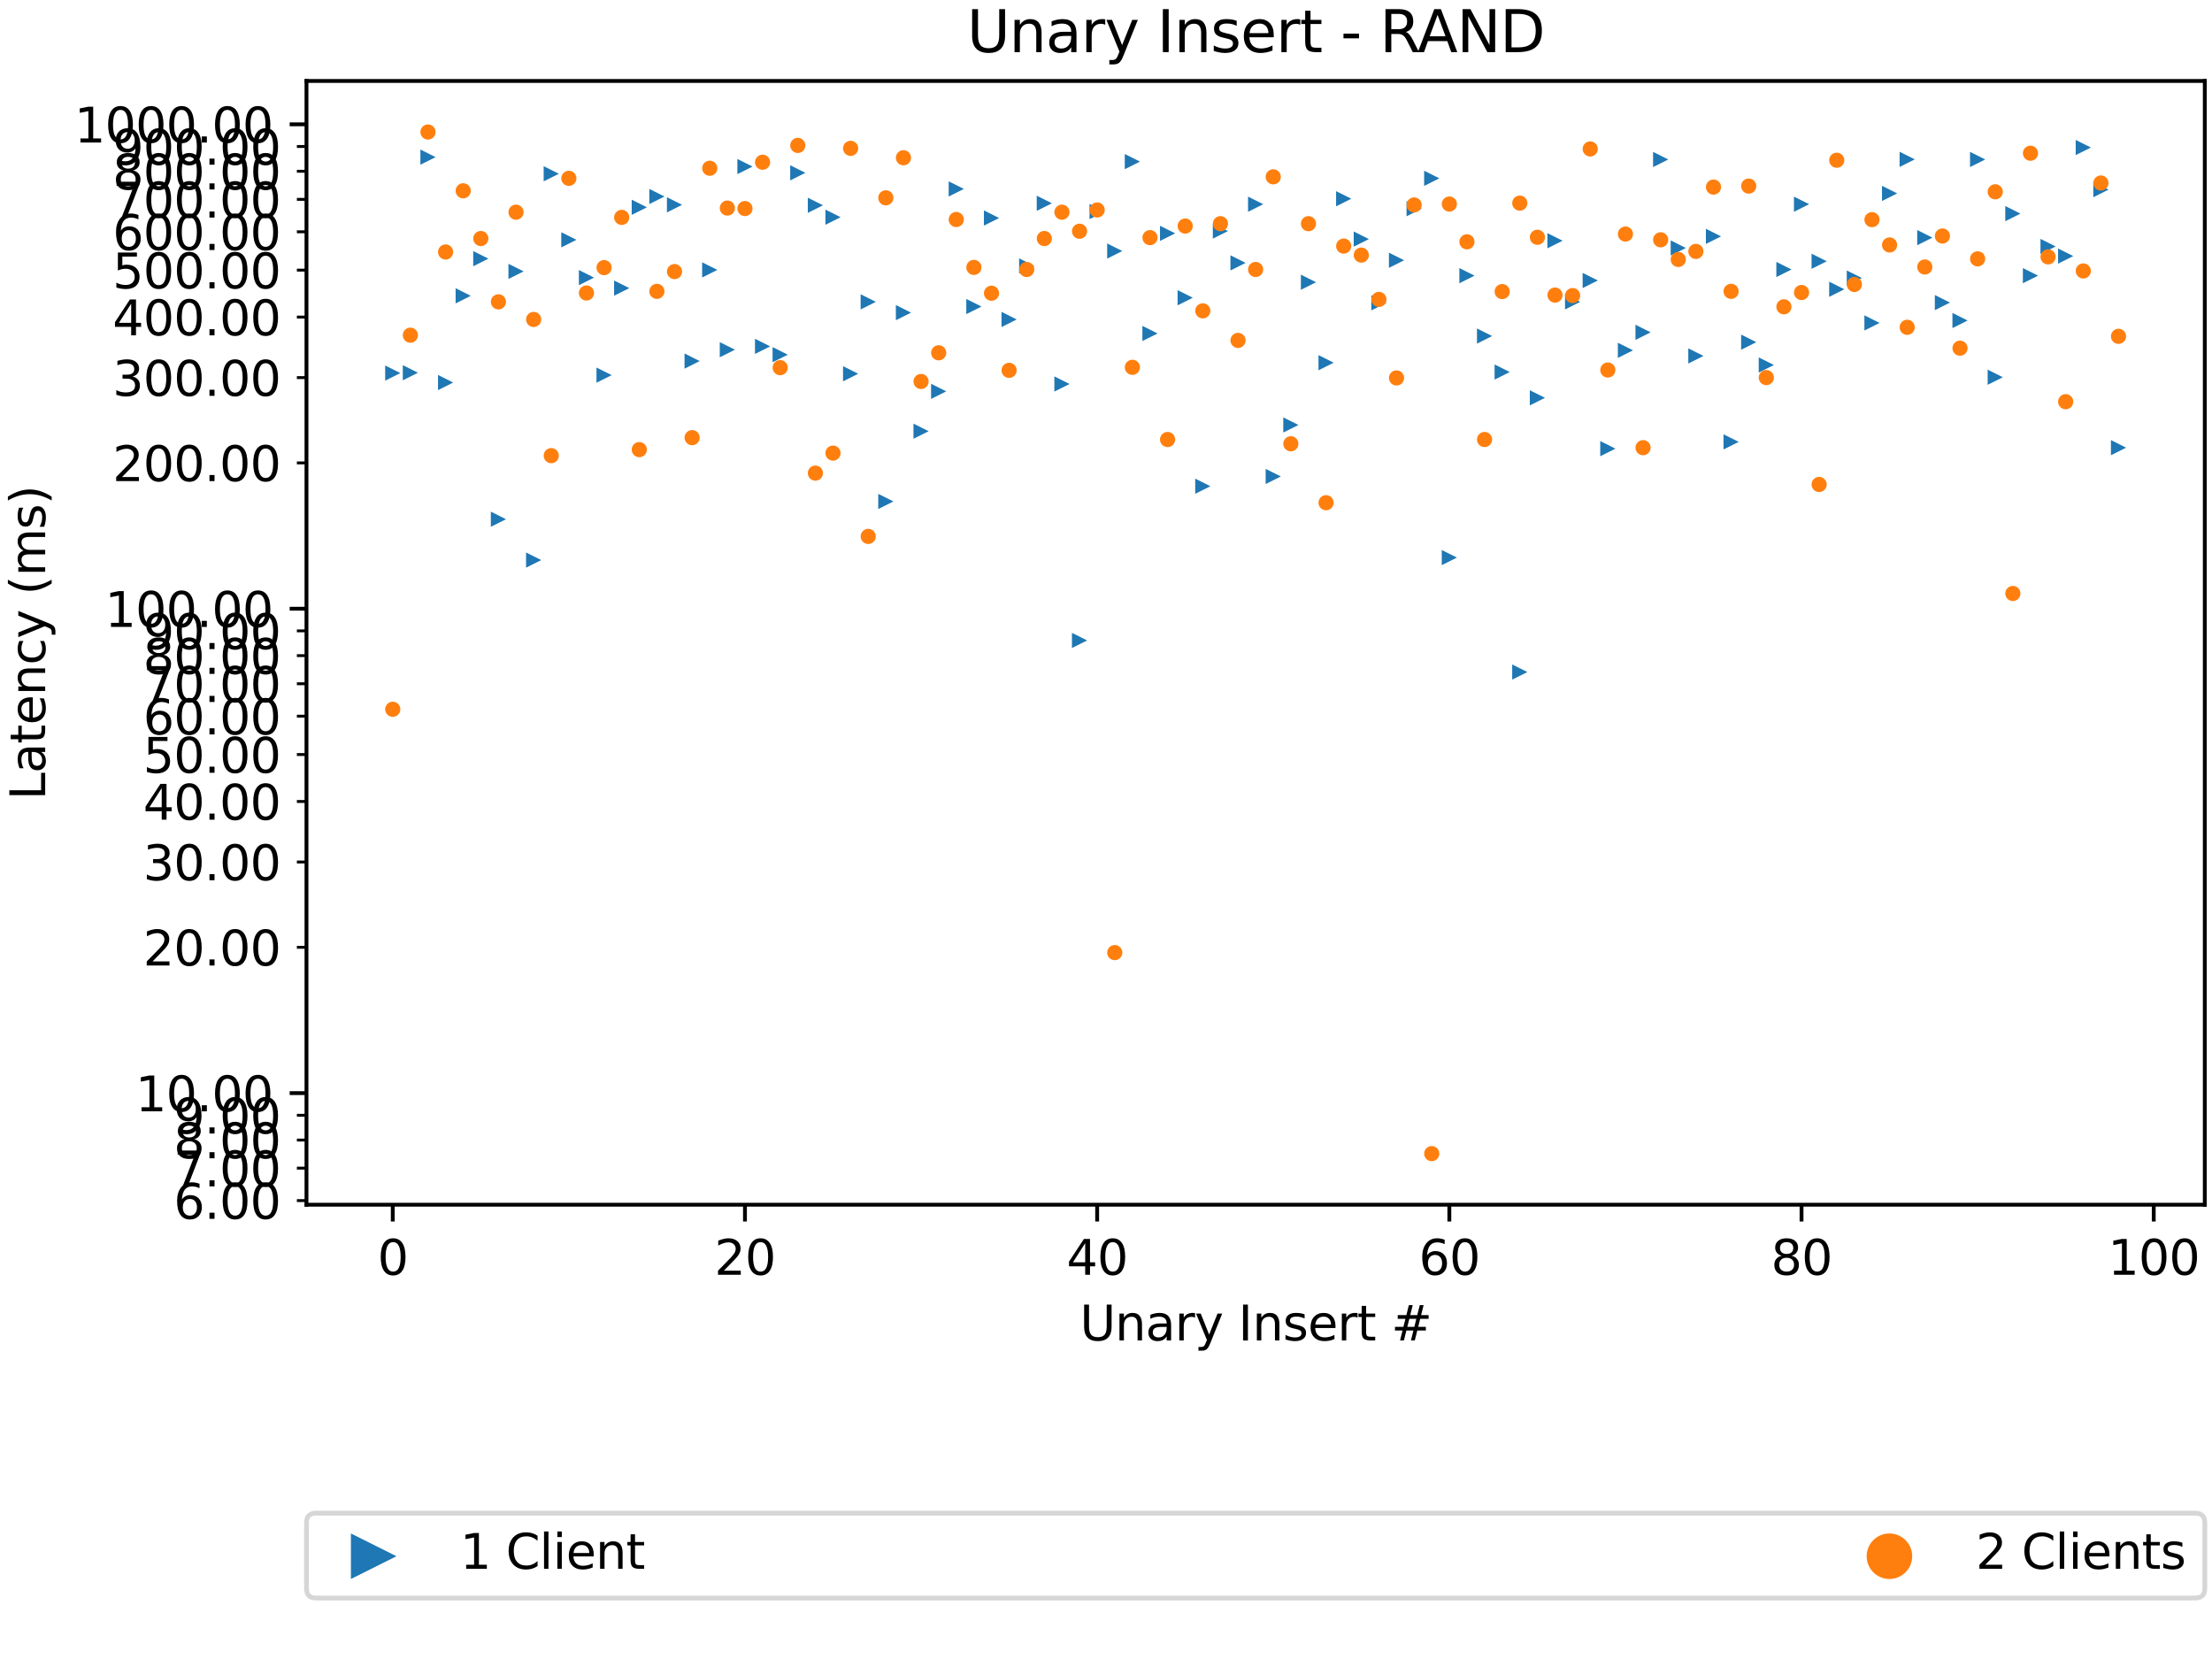<?xml version="1.0" encoding="utf-8" standalone="no"?>
<!DOCTYPE svg PUBLIC "-//W3C//DTD SVG 1.1//EN"
  "http://www.w3.org/Graphics/SVG/1.1/DTD/svg11.dtd">
<svg xmlns:xlink="http://www.w3.org/1999/xlink" width="460.8pt" height="345.6pt" viewBox="0 0 460.8 345.6" xmlns="http://www.w3.org/2000/svg" version="1.1">
 <defs>
  <style type="text/css">*{stroke-linejoin: round; stroke-linecap: butt}</style>
 </defs>
 <g id="figure_1">
  <g id="patch_1">
   <path d="M 0 345.6
L 460.8 345.6
L 460.8 0
L 0 0
z
" style="fill: #ffffff"/>
  </g>
  <g id="axes_1">
   <g id="patch_2">
    <path d="M 63.845 250.961
L 459.3 250.961
L 459.3 16.86
L 63.845 16.86
z
" style="fill: #ffffff"/>
   </g>
   <g id="PathCollection_1">
    <path d="M 83.401 77.718
L 80.239 76.137
L 80.239 79.299
z
" clip-path="url(#pceea023963)" style="fill: #1f77b4"/>
    <path d="M 87.07 77.647
L 83.908 76.065
L 83.908 79.228
z
" clip-path="url(#pceea023963)" style="fill: #1f77b4"/>
    <path d="M 90.738 32.734
L 87.576 31.153
L 87.576 34.315
z
" clip-path="url(#pceea023963)" style="fill: #1f77b4"/>
    <path d="M 94.407 79.692
L 91.244 78.111
L 91.244 81.273
z
" clip-path="url(#pceea023963)" style="fill: #1f77b4"/>
    <path d="M 98.075 61.625
L 94.913 60.044
L 94.913 63.206
z
" clip-path="url(#pceea023963)" style="fill: #1f77b4"/>
    <path d="M 101.743 53.883
L 98.581 52.302
L 98.581 55.464
z
" clip-path="url(#pceea023963)" style="fill: #1f77b4"/>
    <path d="M 105.412 108.166
L 102.25 106.585
L 102.25 109.747
z
" clip-path="url(#pceea023963)" style="fill: #1f77b4"/>
    <path d="M 109.08 56.535
L 105.918 54.953
L 105.918 58.116
z
" clip-path="url(#pceea023963)" style="fill: #1f77b4"/>
    <path d="M 112.749 116.675
L 109.586 115.094
L 109.586 118.256
z
" clip-path="url(#pceea023963)" style="fill: #1f77b4"/>
    <path d="M 116.417 36.197
L 113.255 34.616
L 113.255 37.778
z
" clip-path="url(#pceea023963)" style="fill: #1f77b4"/>
    <path d="M 120.086 49.956
L 116.923 48.375
L 116.923 51.537
z
" clip-path="url(#pceea023963)" style="fill: #1f77b4"/>
    <path d="M 123.754 57.832
L 120.592 56.251
L 120.592 59.413
z
" clip-path="url(#pceea023963)" style="fill: #1f77b4"/>
    <path d="M 127.422 78.149
L 124.26 76.568
L 124.26 79.73
z
" clip-path="url(#pceea023963)" style="fill: #1f77b4"/>
    <path d="M 131.091 60.02
L 127.928 58.439
L 127.928 61.601
z
" clip-path="url(#pceea023963)" style="fill: #1f77b4"/>
    <path d="M 134.759 43.184
L 131.597 41.603
L 131.597 44.765
z
" clip-path="url(#pceea023963)" style="fill: #1f77b4"/>
    <path d="M 138.428 40.934
L 135.265 39.353
L 135.265 42.516
z
" clip-path="url(#pceea023963)" style="fill: #1f77b4"/>
    <path d="M 142.096 42.667
L 138.934 41.086
L 138.934 44.248
z
" clip-path="url(#pceea023963)" style="fill: #1f77b4"/>
    <path d="M 145.764 75.217
L 142.602 73.636
L 142.602 76.798
z
" clip-path="url(#pceea023963)" style="fill: #1f77b4"/>
    <path d="M 149.433 56.227
L 146.271 54.646
L 146.271 57.808
z
" clip-path="url(#pceea023963)" style="fill: #1f77b4"/>
    <path d="M 153.101 72.851
L 149.939 71.27
L 149.939 74.432
z
" clip-path="url(#pceea023963)" style="fill: #1f77b4"/>
    <path d="M 156.77 34.698
L 153.607 33.117
L 153.607 36.279
z
" clip-path="url(#pceea023963)" style="fill: #1f77b4"/>
    <path d="M 160.438 72.153
L 157.276 70.572
L 157.276 73.734
z
" clip-path="url(#pceea023963)" style="fill: #1f77b4"/>
    <path d="M 164.106 73.887
L 160.944 72.306
L 160.944 75.468
z
" clip-path="url(#pceea023963)" style="fill: #1f77b4"/>
    <path d="M 167.775 36.003
L 164.613 34.422
L 164.613 37.584
z
" clip-path="url(#pceea023963)" style="fill: #1f77b4"/>
    <path d="M 171.443 42.763
L 168.281 41.182
L 168.281 44.344
z
" clip-path="url(#pceea023963)" style="fill: #1f77b4"/>
    <path d="M 175.112 45.247
L 171.949 43.666
L 171.949 46.829
z
" clip-path="url(#pceea023963)" style="fill: #1f77b4"/>
    <path d="M 178.78 77.861
L 175.618 76.28
L 175.618 79.442
z
" clip-path="url(#pceea023963)" style="fill: #1f77b4"/>
    <path d="M 182.449 62.881
L 179.286 61.299
L 179.286 64.462
z
" clip-path="url(#pceea023963)" style="fill: #1f77b4"/>
    <path d="M 186.117 104.461
L 182.955 102.879
L 182.955 106.042
z
" clip-path="url(#pceea023963)" style="fill: #1f77b4"/>
    <path d="M 189.785 65.128
L 186.623 63.547
L 186.623 66.71
z
" clip-path="url(#pceea023963)" style="fill: #1f77b4"/>
    <path d="M 193.454 89.828
L 190.292 88.247
L 190.292 91.409
z
" clip-path="url(#pceea023963)" style="fill: #1f77b4"/>
    <path d="M 197.122 81.525
L 193.96 79.944
L 193.96 83.106
z
" clip-path="url(#pceea023963)" style="fill: #1f77b4"/>
    <path d="M 200.791 39.357
L 197.628 37.776
L 197.628 40.938
z
" clip-path="url(#pceea023963)" style="fill: #1f77b4"/>
    <path d="M 204.459 63.86
L 201.297 62.278
L 201.297 65.441
z
" clip-path="url(#pceea023963)" style="fill: #1f77b4"/>
    <path d="M 208.127 45.418
L 204.965 43.837
L 204.965 46.999
z
" clip-path="url(#pceea023963)" style="fill: #1f77b4"/>
    <path d="M 211.796 66.546
L 208.634 64.965
L 208.634 68.127
z
" clip-path="url(#pceea023963)" style="fill: #1f77b4"/>
    <path d="M 215.464 55.403
L 212.302 53.822
L 212.302 56.984
z
" clip-path="url(#pceea023963)" style="fill: #1f77b4"/>
    <path d="M 219.133 42.347
L 215.97 40.766
L 215.97 43.928
z
" clip-path="url(#pceea023963)" style="fill: #1f77b4"/>
    <path d="M 222.801 79.992
L 219.639 78.411
L 219.639 81.573
z
" clip-path="url(#pceea023963)" style="fill: #1f77b4"/>
    <path d="M 226.47 133.413
L 223.307 131.832
L 223.307 134.994
z
" clip-path="url(#pceea023963)" style="fill: #1f77b4"/>
    <path d="M 230.138 44.071
L 226.976 42.49
L 226.976 45.652
z
" clip-path="url(#pceea023963)" style="fill: #1f77b4"/>
    <path d="M 233.806 52.294
L 230.644 50.712
L 230.644 53.875
z
" clip-path="url(#pceea023963)" style="fill: #1f77b4"/>
    <path d="M 237.475 33.666
L 234.312 32.085
L 234.312 35.247
z
" clip-path="url(#pceea023963)" style="fill: #1f77b4"/>
    <path d="M 241.143 69.467
L 237.981 67.885
L 237.981 71.048
z
" clip-path="url(#pceea023963)" style="fill: #1f77b4"/>
    <path d="M 244.812 48.611
L 241.649 47.03
L 241.649 50.192
z
" clip-path="url(#pceea023963)" style="fill: #1f77b4"/>
    <path d="M 248.48 62.023
L 245.318 60.442
L 245.318 63.604
z
" clip-path="url(#pceea023963)" style="fill: #1f77b4"/>
    <path d="M 252.148 101.288
L 248.986 99.707
L 248.986 102.869
z
" clip-path="url(#pceea023963)" style="fill: #1f77b4"/>
    <path d="M 255.817 48.135
L 252.655 46.554
L 252.655 49.716
z
" clip-path="url(#pceea023963)" style="fill: #1f77b4"/>
    <path d="M 259.485 54.763
L 256.323 53.182
L 256.323 56.344
z
" clip-path="url(#pceea023963)" style="fill: #1f77b4"/>
    <path d="M 263.154 42.539
L 259.991 40.957
L 259.991 44.12
z
" clip-path="url(#pceea023963)" style="fill: #1f77b4"/>
    <path d="M 266.822 99.255
L 263.66 97.674
L 263.66 100.836
z
" clip-path="url(#pceea023963)" style="fill: #1f77b4"/>
    <path d="M 270.49 88.528
L 267.328 86.947
L 267.328 90.109
z
" clip-path="url(#pceea023963)" style="fill: #1f77b4"/>
    <path d="M 274.159 58.796
L 270.997 57.215
L 270.997 60.378
z
" clip-path="url(#pceea023963)" style="fill: #1f77b4"/>
    <path d="M 277.827 75.556
L 274.665 73.975
L 274.665 77.137
z
" clip-path="url(#pceea023963)" style="fill: #1f77b4"/>
    <path d="M 281.496 41.4
L 278.333 39.819
L 278.333 42.981
z
" clip-path="url(#pceea023963)" style="fill: #1f77b4"/>
    <path d="M 285.164 49.804
L 282.002 48.223
L 282.002 51.385
z
" clip-path="url(#pceea023963)" style="fill: #1f77b4"/>
    <path d="M 288.833 63.085
L 285.67 61.504
L 285.67 64.666
z
" clip-path="url(#pceea023963)" style="fill: #1f77b4"/>
    <path d="M 292.501 54.216
L 289.339 52.635
L 289.339 55.797
z
" clip-path="url(#pceea023963)" style="fill: #1f77b4"/>
    <path d="M 296.169 43.478
L 293.007 41.896
L 293.007 45.059
z
" clip-path="url(#pceea023963)" style="fill: #1f77b4"/>
    <path d="M 299.838 37.15
L 296.675 35.568
L 296.675 38.731
z
" clip-path="url(#pceea023963)" style="fill: #1f77b4"/>
    <path d="M 303.506 116.156
L 300.344 114.575
L 300.344 117.737
z
" clip-path="url(#pceea023963)" style="fill: #1f77b4"/>
    <path d="M 307.175 57.425
L 304.012 55.844
L 304.012 59.006
z
" clip-path="url(#pceea023963)" style="fill: #1f77b4"/>
    <path d="M 310.843 70.003
L 307.681 68.422
L 307.681 71.584
z
" clip-path="url(#pceea023963)" style="fill: #1f77b4"/>
    <path d="M 314.511 77.504
L 311.349 75.923
L 311.349 79.085
z
" clip-path="url(#pceea023963)" style="fill: #1f77b4"/>
    <path d="M 318.18 139.999
L 315.018 138.418
L 315.018 141.58
z
" clip-path="url(#pceea023963)" style="fill: #1f77b4"/>
    <path d="M 321.848 82.871
L 318.686 81.29
L 318.686 84.452
z
" clip-path="url(#pceea023963)" style="fill: #1f77b4"/>
    <path d="M 325.517 50.146
L 322.354 48.565
L 322.354 51.727
z
" clip-path="url(#pceea023963)" style="fill: #1f77b4"/>
    <path d="M 329.185 62.881
L 326.023 61.299
L 326.023 64.462
z
" clip-path="url(#pceea023963)" style="fill: #1f77b4"/>
    <path d="M 332.853 58.427
L 329.691 56.845
L 329.691 60.008
z
" clip-path="url(#pceea023963)" style="fill: #1f77b4"/>
    <path d="M 336.522 93.462
L 333.36 91.88
L 333.36 95.043
z
" clip-path="url(#pceea023963)" style="fill: #1f77b4"/>
    <path d="M 340.19 72.979
L 337.028 71.398
L 337.028 74.56
z
" clip-path="url(#pceea023963)" style="fill: #1f77b4"/>
    <path d="M 343.859 69.23
L 340.696 67.649
L 340.696 70.811
z
" clip-path="url(#pceea023963)" style="fill: #1f77b4"/>
    <path d="M 347.527 33.223
L 344.365 31.642
L 344.365 34.804
z
" clip-path="url(#pceea023963)" style="fill: #1f77b4"/>
    <path d="M 351.196 51.658
L 348.033 50.077
L 348.033 53.239
z
" clip-path="url(#pceea023963)" style="fill: #1f77b4"/>
    <path d="M 354.864 74.15
L 351.702 72.569
L 351.702 75.731
z
" clip-path="url(#pceea023963)" style="fill: #1f77b4"/>
    <path d="M 358.532 49.241
L 355.37 47.66
L 355.37 50.822
z
" clip-path="url(#pceea023963)" style="fill: #1f77b4"/>
    <path d="M 362.201 92.051
L 359.039 90.47
L 359.039 93.632
z
" clip-path="url(#pceea023963)" style="fill: #1f77b4"/>
    <path d="M 365.869 71.28
L 362.707 69.699
L 362.707 72.861
z
" clip-path="url(#pceea023963)" style="fill: #1f77b4"/>
    <path d="M 369.538 76.035
L 366.375 74.454
L 366.375 77.616
z
" clip-path="url(#pceea023963)" style="fill: #1f77b4"/>
    <path d="M 373.206 56.14
L 370.044 54.558
L 370.044 57.721
z
" clip-path="url(#pceea023963)" style="fill: #1f77b4"/>
    <path d="M 376.874 42.539
L 373.712 40.957
L 373.712 44.12
z
" clip-path="url(#pceea023963)" style="fill: #1f77b4"/>
    <path d="M 380.543 54.426
L 377.381 52.845
L 377.381 56.007
z
" clip-path="url(#pceea023963)" style="fill: #1f77b4"/>
    <path d="M 384.211 60.26
L 381.049 58.679
L 381.049 61.841
z
" clip-path="url(#pceea023963)" style="fill: #1f77b4"/>
    <path d="M 387.88 57.923
L 384.717 56.342
L 384.717 59.504
z
" clip-path="url(#pceea023963)" style="fill: #1f77b4"/>
    <path d="M 391.548 67.272
L 388.386 65.691
L 388.386 68.853
z
" clip-path="url(#pceea023963)" style="fill: #1f77b4"/>
    <path d="M 395.217 40.291
L 392.054 38.709
L 392.054 41.872
z
" clip-path="url(#pceea023963)" style="fill: #1f77b4"/>
    <path d="M 398.885 33.197
L 395.723 31.616
L 395.723 34.778
z
" clip-path="url(#pceea023963)" style="fill: #1f77b4"/>
    <path d="M 402.553 49.503
L 399.391 47.922
L 399.391 51.084
z
" clip-path="url(#pceea023963)" style="fill: #1f77b4"/>
    <path d="M 406.222 63.034
L 403.059 61.453
L 403.059 64.615
z
" clip-path="url(#pceea023963)" style="fill: #1f77b4"/>
    <path d="M 409.89 66.768
L 406.728 65.187
L 406.728 68.349
z
" clip-path="url(#pceea023963)" style="fill: #1f77b4"/>
    <path d="M 413.559 33.223
L 410.396 31.642
L 410.396 34.804
z
" clip-path="url(#pceea023963)" style="fill: #1f77b4"/>
    <path d="M 417.227 78.584
L 414.065 77.003
L 414.065 80.166
z
" clip-path="url(#pceea023963)" style="fill: #1f77b4"/>
    <path d="M 420.895 44.504
L 417.733 42.923
L 417.733 46.085
z
" clip-path="url(#pceea023963)" style="fill: #1f77b4"/>
    <path d="M 424.564 57.425
L 421.402 55.844
L 421.402 59.006
z
" clip-path="url(#pceea023963)" style="fill: #1f77b4"/>
    <path d="M 428.232 51.343
L 425.07 49.762
L 425.07 52.925
z
" clip-path="url(#pceea023963)" style="fill: #1f77b4"/>
    <path d="M 431.901 53.347
L 428.738 51.766
L 428.738 54.928
z
" clip-path="url(#pceea023963)" style="fill: #1f77b4"/>
    <path d="M 435.569 30.731
L 432.407 29.15
L 432.407 32.312
z
" clip-path="url(#pceea023963)" style="fill: #1f77b4"/>
    <path d="M 439.237 39.506
L 436.075 37.925
L 436.075 41.088
z
" clip-path="url(#pceea023963)" style="fill: #1f77b4"/>
    <path d="M 442.906 93.257
L 439.744 91.676
L 439.744 94.838
z
" clip-path="url(#pceea023963)" style="fill: #1f77b4"/>
   </g>
   <g id="PathCollection_2">
    <defs>
     <path id="C0_0_efc98a0c35" d="M 0 1.581
C 0.419 1.581 0.822 1.415 1.118 1.118
C 1.415 0.822 1.581 0.419 1.581 -0
C 1.581 -0.419 1.415 -0.822 1.118 -1.118
C 0.822 -1.415 0.419 -1.581 0 -1.581
C -0.419 -1.581 -0.822 -1.415 -1.118 -1.118
C -1.415 -0.822 -1.581 -0.419 -1.581 0
C -1.581 0.419 -1.415 0.822 -1.118 1.118
C -0.822 1.415 -0.419 1.581 0 1.581
z
"/>
    </defs>
    <g clip-path="url(#pceea023963)">
     <use xlink:href="#C0_0_efc98a0c35" x="81.82" y="147.753" style="fill: #ff7f0e"/>
    </g>
    <g clip-path="url(#pceea023963)">
     <use xlink:href="#C0_0_efc98a0c35" x="85.489" y="69.823" style="fill: #ff7f0e"/>
    </g>
    <g clip-path="url(#pceea023963)">
     <use xlink:href="#C0_0_efc98a0c35" x="89.157" y="27.501" style="fill: #ff7f0e"/>
    </g>
    <g clip-path="url(#pceea023963)">
     <use xlink:href="#C0_0_efc98a0c35" x="92.825" y="52.494" style="fill: #ff7f0e"/>
    </g>
    <g clip-path="url(#pceea023963)">
     <use xlink:href="#C0_0_efc98a0c35" x="96.494" y="39.746" style="fill: #ff7f0e"/>
    </g>
    <g clip-path="url(#pceea023963)">
     <use xlink:href="#C0_0_efc98a0c35" x="100.162" y="49.691" style="fill: #ff7f0e"/>
    </g>
    <g clip-path="url(#pceea023963)">
     <use xlink:href="#C0_0_efc98a0c35" x="103.831" y="62.881" style="fill: #ff7f0e"/>
    </g>
    <g clip-path="url(#pceea023963)">
     <use xlink:href="#C0_0_efc98a0c35" x="107.499" y="44.204" style="fill: #ff7f0e"/>
    </g>
    <g clip-path="url(#pceea023963)">
     <use xlink:href="#C0_0_efc98a0c35" x="111.168" y="66.546" style="fill: #ff7f0e"/>
    </g>
    <g clip-path="url(#pceea023963)">
     <use xlink:href="#C0_0_efc98a0c35" x="114.836" y="94.919" style="fill: #ff7f0e"/>
    </g>
    <g clip-path="url(#pceea023963)">
     <use xlink:href="#C0_0_efc98a0c35" x="118.504" y="37.15" style="fill: #ff7f0e"/>
    </g>
    <g clip-path="url(#pceea023963)">
     <use xlink:href="#C0_0_efc98a0c35" x="122.173" y="61.035" style="fill: #ff7f0e"/>
    </g>
    <g clip-path="url(#pceea023963)">
     <use xlink:href="#C0_0_efc98a0c35" x="125.841" y="55.748" style="fill: #ff7f0e"/>
    </g>
    <g clip-path="url(#pceea023963)">
     <use xlink:href="#C0_0_efc98a0c35" x="129.51" y="45.282" style="fill: #ff7f0e"/>
    </g>
    <g clip-path="url(#pceea023963)">
     <use xlink:href="#C0_0_efc98a0c35" x="133.178" y="93.667" style="fill: #ff7f0e"/>
    </g>
    <g clip-path="url(#pceea023963)">
     <use xlink:href="#C0_0_efc98a0c35" x="136.846" y="60.694" style="fill: #ff7f0e"/>
    </g>
    <g clip-path="url(#pceea023963)">
     <use xlink:href="#C0_0_efc98a0c35" x="140.515" y="56.579" style="fill: #ff7f0e"/>
    </g>
    <g clip-path="url(#pceea023963)">
     <use xlink:href="#C0_0_efc98a0c35" x="144.183" y="91.168" style="fill: #ff7f0e"/>
    </g>
    <g clip-path="url(#pceea023963)">
     <use xlink:href="#C0_0_efc98a0c35" x="147.852" y="35.048" style="fill: #ff7f0e"/>
    </g>
    <g clip-path="url(#pceea023963)">
     <use xlink:href="#C0_0_efc98a0c35" x="151.52" y="43.347" style="fill: #ff7f0e"/>
    </g>
    <g clip-path="url(#pceea023963)">
     <use xlink:href="#C0_0_efc98a0c35" x="155.189" y="43.445" style="fill: #ff7f0e"/>
    </g>
    <g clip-path="url(#pceea023963)">
     <use xlink:href="#C0_0_efc98a0c35" x="158.857" y="33.797" style="fill: #ff7f0e"/>
    </g>
    <g clip-path="url(#pceea023963)">
     <use xlink:href="#C0_0_efc98a0c35" x="162.525" y="76.589" style="fill: #ff7f0e"/>
    </g>
    <g clip-path="url(#pceea023963)">
     <use xlink:href="#C0_0_efc98a0c35" x="166.194" y="30.293" style="fill: #ff7f0e"/>
    </g>
    <g clip-path="url(#pceea023963)">
     <use xlink:href="#C0_0_efc98a0c35" x="169.862" y="98.559" style="fill: #ff7f0e"/>
    </g>
    <g clip-path="url(#pceea023963)">
     <use xlink:href="#C0_0_efc98a0c35" x="173.531" y="94.393" style="fill: #ff7f0e"/>
    </g>
    <g clip-path="url(#pceea023963)">
     <use xlink:href="#C0_0_efc98a0c35" x="177.199" y="30.903" style="fill: #ff7f0e"/>
    </g>
    <g clip-path="url(#pceea023963)">
     <use xlink:href="#C0_0_efc98a0c35" x="180.867" y="111.746" style="fill: #ff7f0e"/>
    </g>
    <g clip-path="url(#pceea023963)">
     <use xlink:href="#C0_0_efc98a0c35" x="184.536" y="41.213" style="fill: #ff7f0e"/>
    </g>
    <g clip-path="url(#pceea023963)">
     <use xlink:href="#C0_0_efc98a0c35" x="188.204" y="32.862" style="fill: #ff7f0e"/>
    </g>
    <g clip-path="url(#pceea023963)">
     <use xlink:href="#C0_0_efc98a0c35" x="191.873" y="79.468" style="fill: #ff7f0e"/>
    </g>
    <g clip-path="url(#pceea023963)">
     <use xlink:href="#C0_0_efc98a0c35" x="195.541" y="73.496" style="fill: #ff7f0e"/>
    </g>
    <g clip-path="url(#pceea023963)">
     <use xlink:href="#C0_0_efc98a0c35" x="199.209" y="45.727" style="fill: #ff7f0e"/>
    </g>
    <g clip-path="url(#pceea023963)">
     <use xlink:href="#C0_0_efc98a0c35" x="202.878" y="55.705" style="fill: #ff7f0e"/>
    </g>
    <g clip-path="url(#pceea023963)">
     <use xlink:href="#C0_0_efc98a0c35" x="206.546" y="61.083" style="fill: #ff7f0e"/>
    </g>
    <g clip-path="url(#pceea023963)">
     <use xlink:href="#C0_0_efc98a0c35" x="210.215" y="77.15" style="fill: #ff7f0e"/>
    </g>
    <g clip-path="url(#pceea023963)">
     <use xlink:href="#C0_0_efc98a0c35" x="213.883" y="56.14" style="fill: #ff7f0e"/>
    </g>
    <g clip-path="url(#pceea023963)">
     <use xlink:href="#C0_0_efc98a0c35" x="217.552" y="49.691" style="fill: #ff7f0e"/>
    </g>
    <g clip-path="url(#pceea023963)">
     <use xlink:href="#C0_0_efc98a0c35" x="221.22" y="44.204" style="fill: #ff7f0e"/>
    </g>
    <g clip-path="url(#pceea023963)">
     <use xlink:href="#C0_0_efc98a0c35" x="224.888" y="48.171" style="fill: #ff7f0e"/>
    </g>
    <g clip-path="url(#pceea023963)">
     <use xlink:href="#C0_0_efc98a0c35" x="228.557" y="43.74" style="fill: #ff7f0e"/>
    </g>
    <g clip-path="url(#pceea023963)">
     <use xlink:href="#C0_0_efc98a0c35" x="232.225" y="198.445" style="fill: #ff7f0e"/>
    </g>
    <g clip-path="url(#pceea023963)">
     <use xlink:href="#C0_0_efc98a0c35" x="235.894" y="76.519" style="fill: #ff7f0e"/>
    </g>
    <g clip-path="url(#pceea023963)">
     <use xlink:href="#C0_0_efc98a0c35" x="239.562" y="49.503" style="fill: #ff7f0e"/>
    </g>
    <g clip-path="url(#pceea023963)">
     <use xlink:href="#C0_0_efc98a0c35" x="243.23" y="91.558" style="fill: #ff7f0e"/>
    </g>
    <g clip-path="url(#pceea023963)">
     <use xlink:href="#C0_0_efc98a0c35" x="246.899" y="47.092" style="fill: #ff7f0e"/>
    </g>
    <g clip-path="url(#pceea023963)">
     <use xlink:href="#C0_0_efc98a0c35" x="250.567" y="64.755" style="fill: #ff7f0e"/>
    </g>
    <g clip-path="url(#pceea023963)">
     <use xlink:href="#C0_0_efc98a0c35" x="254.236" y="46.597" style="fill: #ff7f0e"/>
    </g>
    <g clip-path="url(#pceea023963)">
     <use xlink:href="#C0_0_efc98a0c35" x="257.904" y="70.911" style="fill: #ff7f0e"/>
    </g>
    <g clip-path="url(#pceea023963)">
     <use xlink:href="#C0_0_efc98a0c35" x="261.572" y="56.14" style="fill: #ff7f0e"/>
    </g>
    <g clip-path="url(#pceea023963)">
     <use xlink:href="#C0_0_efc98a0c35" x="265.241" y="36.839" style="fill: #ff7f0e"/>
    </g>
    <g clip-path="url(#pceea023963)">
     <use xlink:href="#C0_0_efc98a0c35" x="268.909" y="92.449" style="fill: #ff7f0e"/>
    </g>
    <g clip-path="url(#pceea023963)">
     <use xlink:href="#C0_0_efc98a0c35" x="272.578" y="46.597" style="fill: #ff7f0e"/>
    </g>
    <g clip-path="url(#pceea023963)">
     <use xlink:href="#C0_0_efc98a0c35" x="276.246" y="104.725" style="fill: #ff7f0e"/>
    </g>
    <g clip-path="url(#pceea023963)">
     <use xlink:href="#C0_0_efc98a0c35" x="279.915" y="51.265" style="fill: #ff7f0e"/>
    </g>
    <g clip-path="url(#pceea023963)">
     <use xlink:href="#C0_0_efc98a0c35" x="283.583" y="53.142" style="fill: #ff7f0e"/>
    </g>
    <g clip-path="url(#pceea023963)">
     <use xlink:href="#C0_0_efc98a0c35" x="287.251" y="62.374" style="fill: #ff7f0e"/>
    </g>
    <g clip-path="url(#pceea023963)">
     <use xlink:href="#C0_0_efc98a0c35" x="290.92" y="78.731" style="fill: #ff7f0e"/>
    </g>
    <g clip-path="url(#pceea023963)">
     <use xlink:href="#C0_0_efc98a0c35" x="294.588" y="42.699" style="fill: #ff7f0e"/>
    </g>
    <g clip-path="url(#pceea023963)">
     <use xlink:href="#C0_0_efc98a0c35" x="298.257" y="240.32" style="fill: #ff7f0e"/>
    </g>
    <g clip-path="url(#pceea023963)">
     <use xlink:href="#C0_0_efc98a0c35" x="301.925" y="42.506" style="fill: #ff7f0e"/>
    </g>
    <g clip-path="url(#pceea023963)">
     <use xlink:href="#C0_0_efc98a0c35" x="305.593" y="50.375" style="fill: #ff7f0e"/>
    </g>
    <g clip-path="url(#pceea023963)">
     <use xlink:href="#C0_0_efc98a0c35" x="309.262" y="91.558" style="fill: #ff7f0e"/>
    </g>
    <g clip-path="url(#pceea023963)">
     <use xlink:href="#C0_0_efc98a0c35" x="312.93" y="60.742" style="fill: #ff7f0e"/>
    </g>
    <g clip-path="url(#pceea023963)">
     <use xlink:href="#C0_0_efc98a0c35" x="316.599" y="42.315" style="fill: #ff7f0e"/>
    </g>
    <g clip-path="url(#pceea023963)">
     <use xlink:href="#C0_0_efc98a0c35" x="320.267" y="49.428" style="fill: #ff7f0e"/>
    </g>
    <g clip-path="url(#pceea023963)">
     <use xlink:href="#C0_0_efc98a0c35" x="323.936" y="61.476" style="fill: #ff7f0e"/>
    </g>
    <g clip-path="url(#pceea023963)">
     <use xlink:href="#C0_0_efc98a0c35" x="327.604" y="61.575" style="fill: #ff7f0e"/>
    </g>
    <g clip-path="url(#pceea023963)">
     <use xlink:href="#C0_0_efc98a0c35" x="331.272" y="31.026" style="fill: #ff7f0e"/>
    </g>
    <g clip-path="url(#pceea023963)">
     <use xlink:href="#C0_0_efc98a0c35" x="334.941" y="77.079" style="fill: #ff7f0e"/>
    </g>
    <g clip-path="url(#pceea023963)">
     <use xlink:href="#C0_0_efc98a0c35" x="338.609" y="48.758" style="fill: #ff7f0e"/>
    </g>
    <g clip-path="url(#pceea023963)">
     <use xlink:href="#C0_0_efc98a0c35" x="342.278" y="93.257" style="fill: #ff7f0e"/>
    </g>
    <g clip-path="url(#pceea023963)">
     <use xlink:href="#C0_0_efc98a0c35" x="345.946" y="49.956" style="fill: #ff7f0e"/>
    </g>
    <g clip-path="url(#pceea023963)">
     <use xlink:href="#C0_0_efc98a0c35" x="349.614" y="54.049" style="fill: #ff7f0e"/>
    </g>
    <g clip-path="url(#pceea023963)">
     <use xlink:href="#C0_0_efc98a0c35" x="353.283" y="52.374" style="fill: #ff7f0e"/>
    </g>
    <g clip-path="url(#pceea023963)">
     <use xlink:href="#C0_0_efc98a0c35" x="356.951" y="38.972" style="fill: #ff7f0e"/>
    </g>
    <g clip-path="url(#pceea023963)">
     <use xlink:href="#C0_0_efc98a0c35" x="360.62" y="60.694" style="fill: #ff7f0e"/>
    </g>
    <g clip-path="url(#pceea023963)">
     <use xlink:href="#C0_0_efc98a0c35" x="364.288" y="38.765" style="fill: #ff7f0e"/>
    </g>
    <g clip-path="url(#pceea023963)">
     <use xlink:href="#C0_0_efc98a0c35" x="367.956" y="78.657" style="fill: #ff7f0e"/>
    </g>
    <g clip-path="url(#pceea023963)">
     <use xlink:href="#C0_0_efc98a0c35" x="371.625" y="63.912" style="fill: #ff7f0e"/>
    </g>
    <g clip-path="url(#pceea023963)">
     <use xlink:href="#C0_0_efc98a0c35" x="375.293" y="60.937" style="fill: #ff7f0e"/>
    </g>
    <g clip-path="url(#pceea023963)">
     <use xlink:href="#C0_0_efc98a0c35" x="378.962" y="100.922" style="fill: #ff7f0e"/>
    </g>
    <g clip-path="url(#pceea023963)">
     <use xlink:href="#C0_0_efc98a0c35" x="382.63" y="33.379" style="fill: #ff7f0e"/>
    </g>
    <g clip-path="url(#pceea023963)">
     <use xlink:href="#C0_0_efc98a0c35" x="386.299" y="59.263" style="fill: #ff7f0e"/>
    </g>
    <g clip-path="url(#pceea023963)">
     <use xlink:href="#C0_0_efc98a0c35" x="389.967" y="45.762" style="fill: #ff7f0e"/>
    </g>
    <g clip-path="url(#pceea023963)">
     <use xlink:href="#C0_0_efc98a0c35" x="393.635" y="51.031" style="fill: #ff7f0e"/>
    </g>
    <g clip-path="url(#pceea023963)">
     <use xlink:href="#C0_0_efc98a0c35" x="397.304" y="68.183" style="fill: #ff7f0e"/>
    </g>
    <g clip-path="url(#pceea023963)">
     <use xlink:href="#C0_0_efc98a0c35" x="400.972" y="55.618" style="fill: #ff7f0e"/>
    </g>
    <g clip-path="url(#pceea023963)">
     <use xlink:href="#C0_0_efc98a0c35" x="404.641" y="49.166" style="fill: #ff7f0e"/>
    </g>
    <g clip-path="url(#pceea023963)">
     <use xlink:href="#C0_0_efc98a0c35" x="408.309" y="72.532" style="fill: #ff7f0e"/>
    </g>
    <g clip-path="url(#pceea023963)">
     <use xlink:href="#C0_0_efc98a0c35" x="411.977" y="53.924" style="fill: #ff7f0e"/>
    </g>
    <g clip-path="url(#pceea023963)">
     <use xlink:href="#C0_0_efc98a0c35" x="415.646" y="39.957" style="fill: #ff7f0e"/>
    </g>
    <g clip-path="url(#pceea023963)">
     <use xlink:href="#C0_0_efc98a0c35" x="419.314" y="123.634" style="fill: #ff7f0e"/>
    </g>
    <g clip-path="url(#pceea023963)">
     <use xlink:href="#C0_0_efc98a0c35" x="422.983" y="31.922" style="fill: #ff7f0e"/>
    </g>
    <g clip-path="url(#pceea023963)">
     <use xlink:href="#C0_0_efc98a0c35" x="426.651" y="53.511" style="fill: #ff7f0e"/>
    </g>
    <g clip-path="url(#pceea023963)">
     <use xlink:href="#C0_0_efc98a0c35" x="430.32" y="83.682" style="fill: #ff7f0e"/>
    </g>
    <g clip-path="url(#pceea023963)">
     <use xlink:href="#C0_0_efc98a0c35" x="433.988" y="56.446" style="fill: #ff7f0e"/>
    </g>
    <g clip-path="url(#pceea023963)">
     <use xlink:href="#C0_0_efc98a0c35" x="437.656" y="38.123" style="fill: #ff7f0e"/>
    </g>
    <g clip-path="url(#pceea023963)">
     <use xlink:href="#C0_0_efc98a0c35" x="441.325" y="70.063" style="fill: #ff7f0e"/>
    </g>
   </g>
   <g id="matplotlib.axis_1">
    <g id="xtick_1">
     <g id="line2d_1">
      <defs>
       <path id="mc13d82acd1" d="M 0 0
L 0 3.5
" style="stroke: #000000; stroke-width: 0.8"/>
      </defs>
      <g>
       <use xlink:href="#mc13d82acd1" x="81.82" y="250.961" style="stroke: #000000; stroke-width: 0.8"/>
      </g>
     </g>
     <g id="text_1">
      <!-- 0 -->
      <g transform="translate(78.639 265.559) scale(0.1 -0.1)">
       <defs>
        <path id="DejaVuSans-30" d="M 2034 4250
Q 1547 4250 1301 3770
Q 1056 3291 1056 2328
Q 1056 1369 1301 889
Q 1547 409 2034 409
Q 2525 409 2770 889
Q 3016 1369 3016 2328
Q 3016 3291 2770 3770
Q 2525 4250 2034 4250
z
M 2034 4750
Q 2819 4750 3233 4129
Q 3647 3509 3647 2328
Q 3647 1150 3233 529
Q 2819 -91 2034 -91
Q 1250 -91 836 529
Q 422 1150 422 2328
Q 422 3509 836 4129
Q 1250 4750 2034 4750
z
" transform="scale(0.016)"/>
       </defs>
       <use xlink:href="#DejaVuSans-30"/>
      </g>
     </g>
    </g>
    <g id="xtick_2">
     <g id="line2d_2">
      <g>
       <use xlink:href="#mc13d82acd1" x="155.189" y="250.961" style="stroke: #000000; stroke-width: 0.8"/>
      </g>
     </g>
     <g id="text_2">
      <!-- 20 -->
      <g transform="translate(148.826 265.559) scale(0.1 -0.1)">
       <defs>
        <path id="DejaVuSans-32" d="M 1228 531
L 3431 531
L 3431 0
L 469 0
L 469 531
Q 828 903 1448 1529
Q 2069 2156 2228 2338
Q 2531 2678 2651 2914
Q 2772 3150 2772 3378
Q 2772 3750 2511 3984
Q 2250 4219 1831 4219
Q 1534 4219 1204 4116
Q 875 4013 500 3803
L 500 4441
Q 881 4594 1212 4672
Q 1544 4750 1819 4750
Q 2544 4750 2975 4387
Q 3406 4025 3406 3419
Q 3406 3131 3298 2873
Q 3191 2616 2906 2266
Q 2828 2175 2409 1742
Q 1991 1309 1228 531
z
" transform="scale(0.016)"/>
       </defs>
       <use xlink:href="#DejaVuSans-32"/>
       <use xlink:href="#DejaVuSans-30" x="63.623"/>
      </g>
     </g>
    </g>
    <g id="xtick_3">
     <g id="line2d_3">
      <g>
       <use xlink:href="#mc13d82acd1" x="228.557" y="250.961" style="stroke: #000000; stroke-width: 0.8"/>
      </g>
     </g>
     <g id="text_3">
      <!-- 40 -->
      <g transform="translate(222.194 265.559) scale(0.1 -0.1)">
       <defs>
        <path id="DejaVuSans-34" d="M 2419 4116
L 825 1625
L 2419 1625
L 2419 4116
z
M 2253 4666
L 3047 4666
L 3047 1625
L 3713 1625
L 3713 1100
L 3047 1100
L 3047 0
L 2419 0
L 2419 1100
L 313 1100
L 313 1709
L 2253 4666
z
" transform="scale(0.016)"/>
       </defs>
       <use xlink:href="#DejaVuSans-34"/>
       <use xlink:href="#DejaVuSans-30" x="63.623"/>
      </g>
     </g>
    </g>
    <g id="xtick_4">
     <g id="line2d_4">
      <g>
       <use xlink:href="#mc13d82acd1" x="301.925" y="250.961" style="stroke: #000000; stroke-width: 0.8"/>
      </g>
     </g>
     <g id="text_4">
      <!-- 60 -->
      <g transform="translate(295.563 265.559) scale(0.1 -0.1)">
       <defs>
        <path id="DejaVuSans-36" d="M 2113 2584
Q 1688 2584 1439 2293
Q 1191 2003 1191 1497
Q 1191 994 1439 701
Q 1688 409 2113 409
Q 2538 409 2786 701
Q 3034 994 3034 1497
Q 3034 2003 2786 2293
Q 2538 2584 2113 2584
z
M 3366 4563
L 3366 3988
Q 3128 4100 2886 4159
Q 2644 4219 2406 4219
Q 1781 4219 1451 3797
Q 1122 3375 1075 2522
Q 1259 2794 1537 2939
Q 1816 3084 2150 3084
Q 2853 3084 3261 2657
Q 3669 2231 3669 1497
Q 3669 778 3244 343
Q 2819 -91 2113 -91
Q 1303 -91 875 529
Q 447 1150 447 2328
Q 447 3434 972 4092
Q 1497 4750 2381 4750
Q 2619 4750 2861 4703
Q 3103 4656 3366 4563
z
" transform="scale(0.016)"/>
       </defs>
       <use xlink:href="#DejaVuSans-36"/>
       <use xlink:href="#DejaVuSans-30" x="63.623"/>
      </g>
     </g>
    </g>
    <g id="xtick_5">
     <g id="line2d_5">
      <g>
       <use xlink:href="#mc13d82acd1" x="375.293" y="250.961" style="stroke: #000000; stroke-width: 0.8"/>
      </g>
     </g>
     <g id="text_5">
      <!-- 80 -->
      <g transform="translate(368.931 265.559) scale(0.1 -0.1)">
       <defs>
        <path id="DejaVuSans-38" d="M 2034 2216
Q 1584 2216 1326 1975
Q 1069 1734 1069 1313
Q 1069 891 1326 650
Q 1584 409 2034 409
Q 2484 409 2743 651
Q 3003 894 3003 1313
Q 3003 1734 2745 1975
Q 2488 2216 2034 2216
z
M 1403 2484
Q 997 2584 770 2862
Q 544 3141 544 3541
Q 544 4100 942 4425
Q 1341 4750 2034 4750
Q 2731 4750 3128 4425
Q 3525 4100 3525 3541
Q 3525 3141 3298 2862
Q 3072 2584 2669 2484
Q 3125 2378 3379 2068
Q 3634 1759 3634 1313
Q 3634 634 3220 271
Q 2806 -91 2034 -91
Q 1263 -91 848 271
Q 434 634 434 1313
Q 434 1759 690 2068
Q 947 2378 1403 2484
z
M 1172 3481
Q 1172 3119 1398 2916
Q 1625 2713 2034 2713
Q 2441 2713 2670 2916
Q 2900 3119 2900 3481
Q 2900 3844 2670 4047
Q 2441 4250 2034 4250
Q 1625 4250 1398 4047
Q 1172 3844 1172 3481
z
" transform="scale(0.016)"/>
       </defs>
       <use xlink:href="#DejaVuSans-38"/>
       <use xlink:href="#DejaVuSans-30" x="63.623"/>
      </g>
     </g>
    </g>
    <g id="xtick_6">
     <g id="line2d_6">
      <g>
       <use xlink:href="#mc13d82acd1" x="448.662" y="250.961" style="stroke: #000000; stroke-width: 0.8"/>
      </g>
     </g>
     <g id="text_6">
      <!-- 100 -->
      <g transform="translate(439.118 265.559) scale(0.1 -0.1)">
       <defs>
        <path id="DejaVuSans-31" d="M 794 531
L 1825 531
L 1825 4091
L 703 3866
L 703 4441
L 1819 4666
L 2450 4666
L 2450 531
L 3481 531
L 3481 0
L 794 0
L 794 531
z
" transform="scale(0.016)"/>
       </defs>
       <use xlink:href="#DejaVuSans-31"/>
       <use xlink:href="#DejaVuSans-30" x="63.623"/>
       <use xlink:href="#DejaVuSans-30" x="127.246"/>
      </g>
     </g>
    </g>
    <g id="text_7">
     <!-- Unary Insert # -->
     <g transform="translate(224.957 279.237) scale(0.1 -0.1)">
      <defs>
       <path id="DejaVuSans-55" d="M 556 4666
L 1191 4666
L 1191 1831
Q 1191 1081 1462 751
Q 1734 422 2344 422
Q 2950 422 3222 751
Q 3494 1081 3494 1831
L 3494 4666
L 4128 4666
L 4128 1753
Q 4128 841 3676 375
Q 3225 -91 2344 -91
Q 1459 -91 1007 375
Q 556 841 556 1753
L 556 4666
z
" transform="scale(0.016)"/>
       <path id="DejaVuSans-6e" d="M 3513 2113
L 3513 0
L 2938 0
L 2938 2094
Q 2938 2591 2744 2837
Q 2550 3084 2163 3084
Q 1697 3084 1428 2787
Q 1159 2491 1159 1978
L 1159 0
L 581 0
L 581 3500
L 1159 3500
L 1159 2956
Q 1366 3272 1645 3428
Q 1925 3584 2291 3584
Q 2894 3584 3203 3211
Q 3513 2838 3513 2113
z
" transform="scale(0.016)"/>
       <path id="DejaVuSans-61" d="M 2194 1759
Q 1497 1759 1228 1600
Q 959 1441 959 1056
Q 959 750 1161 570
Q 1363 391 1709 391
Q 2188 391 2477 730
Q 2766 1069 2766 1631
L 2766 1759
L 2194 1759
z
M 3341 1997
L 3341 0
L 2766 0
L 2766 531
Q 2569 213 2275 61
Q 1981 -91 1556 -91
Q 1019 -91 701 211
Q 384 513 384 1019
Q 384 1609 779 1909
Q 1175 2209 1959 2209
L 2766 2209
L 2766 2266
Q 2766 2663 2505 2880
Q 2244 3097 1772 3097
Q 1472 3097 1187 3025
Q 903 2953 641 2809
L 641 3341
Q 956 3463 1253 3523
Q 1550 3584 1831 3584
Q 2591 3584 2966 3190
Q 3341 2797 3341 1997
z
" transform="scale(0.016)"/>
       <path id="DejaVuSans-72" d="M 2631 2963
Q 2534 3019 2420 3045
Q 2306 3072 2169 3072
Q 1681 3072 1420 2755
Q 1159 2438 1159 1844
L 1159 0
L 581 0
L 581 3500
L 1159 3500
L 1159 2956
Q 1341 3275 1631 3429
Q 1922 3584 2338 3584
Q 2397 3584 2469 3576
Q 2541 3569 2628 3553
L 2631 2963
z
" transform="scale(0.016)"/>
       <path id="DejaVuSans-79" d="M 2059 -325
Q 1816 -950 1584 -1140
Q 1353 -1331 966 -1331
L 506 -1331
L 506 -850
L 844 -850
Q 1081 -850 1212 -737
Q 1344 -625 1503 -206
L 1606 56
L 191 3500
L 800 3500
L 1894 763
L 2988 3500
L 3597 3500
L 2059 -325
z
" transform="scale(0.016)"/>
       <path id="DejaVuSans-20" transform="scale(0.016)"/>
       <path id="DejaVuSans-49" d="M 628 4666
L 1259 4666
L 1259 0
L 628 0
L 628 4666
z
" transform="scale(0.016)"/>
       <path id="DejaVuSans-73" d="M 2834 3397
L 2834 2853
Q 2591 2978 2328 3040
Q 2066 3103 1784 3103
Q 1356 3103 1142 2972
Q 928 2841 928 2578
Q 928 2378 1081 2264
Q 1234 2150 1697 2047
L 1894 2003
Q 2506 1872 2764 1633
Q 3022 1394 3022 966
Q 3022 478 2636 193
Q 2250 -91 1575 -91
Q 1294 -91 989 -36
Q 684 19 347 128
L 347 722
Q 666 556 975 473
Q 1284 391 1588 391
Q 1994 391 2212 530
Q 2431 669 2431 922
Q 2431 1156 2273 1281
Q 2116 1406 1581 1522
L 1381 1569
Q 847 1681 609 1914
Q 372 2147 372 2553
Q 372 3047 722 3315
Q 1072 3584 1716 3584
Q 2034 3584 2315 3537
Q 2597 3491 2834 3397
z
" transform="scale(0.016)"/>
       <path id="DejaVuSans-65" d="M 3597 1894
L 3597 1613
L 953 1613
Q 991 1019 1311 708
Q 1631 397 2203 397
Q 2534 397 2845 478
Q 3156 559 3463 722
L 3463 178
Q 3153 47 2828 -22
Q 2503 -91 2169 -91
Q 1331 -91 842 396
Q 353 884 353 1716
Q 353 2575 817 3079
Q 1281 3584 2069 3584
Q 2775 3584 3186 3129
Q 3597 2675 3597 1894
z
M 3022 2063
Q 3016 2534 2758 2815
Q 2500 3097 2075 3097
Q 1594 3097 1305 2825
Q 1016 2553 972 2059
L 3022 2063
z
" transform="scale(0.016)"/>
       <path id="DejaVuSans-74" d="M 1172 4494
L 1172 3500
L 2356 3500
L 2356 3053
L 1172 3053
L 1172 1153
Q 1172 725 1289 603
Q 1406 481 1766 481
L 2356 481
L 2356 0
L 1766 0
Q 1100 0 847 248
Q 594 497 594 1153
L 594 3053
L 172 3053
L 172 3500
L 594 3500
L 594 4494
L 1172 4494
z
" transform="scale(0.016)"/>
       <path id="DejaVuSans-23" d="M 3272 2816
L 2363 2816
L 2100 1772
L 3016 1772
L 3272 2816
z
M 2803 4594
L 2478 3297
L 3391 3297
L 3719 4594
L 4219 4594
L 3897 3297
L 4872 3297
L 4872 2816
L 3775 2816
L 3519 1772
L 4513 1772
L 4513 1294
L 3397 1294
L 3072 0
L 2572 0
L 2894 1294
L 1978 1294
L 1656 0
L 1153 0
L 1478 1294
L 494 1294
L 494 1772
L 1594 1772
L 1856 2816
L 850 2816
L 850 3297
L 1978 3297
L 2297 4594
L 2803 4594
z
" transform="scale(0.016)"/>
      </defs>
      <use xlink:href="#DejaVuSans-55"/>
      <use xlink:href="#DejaVuSans-6e" x="73.193"/>
      <use xlink:href="#DejaVuSans-61" x="136.572"/>
      <use xlink:href="#DejaVuSans-72" x="197.852"/>
      <use xlink:href="#DejaVuSans-79" x="238.965"/>
      <use xlink:href="#DejaVuSans-20" x="298.145"/>
      <use xlink:href="#DejaVuSans-49" x="329.932"/>
      <use xlink:href="#DejaVuSans-6e" x="359.424"/>
      <use xlink:href="#DejaVuSans-73" x="422.803"/>
      <use xlink:href="#DejaVuSans-65" x="474.902"/>
      <use xlink:href="#DejaVuSans-72" x="536.426"/>
      <use xlink:href="#DejaVuSans-74" x="577.539"/>
      <use xlink:href="#DejaVuSans-20" x="616.748"/>
      <use xlink:href="#DejaVuSans-23" x="648.535"/>
     </g>
    </g>
   </g>
   <g id="matplotlib.axis_2">
    <g id="ytick_1">
     <g id="line2d_7">
      <defs>
       <path id="mdc6f7dbbe4" d="M 0 0
L -3.5 0
" style="stroke: #000000; stroke-width: 0.8"/>
      </defs>
      <g>
       <use xlink:href="#mdc6f7dbbe4" x="63.845" y="227.712" style="stroke: #000000; stroke-width: 0.8"/>
      </g>
     </g>
     <g id="text_8">
      <!-- 10.00 -->
      <g transform="translate(28.217 231.512) scale(0.1 -0.1)">
       <defs>
        <path id="DejaVuSans-2e" d="M 684 794
L 1344 794
L 1344 0
L 684 0
L 684 794
z
" transform="scale(0.016)"/>
       </defs>
       <use xlink:href="#DejaVuSans-31"/>
       <use xlink:href="#DejaVuSans-30" x="63.623"/>
       <use xlink:href="#DejaVuSans-2e" x="127.246"/>
       <use xlink:href="#DejaVuSans-30" x="159.033"/>
       <use xlink:href="#DejaVuSans-30" x="222.656"/>
      </g>
     </g>
    </g>
    <g id="ytick_2">
     <g id="line2d_8">
      <g>
       <use xlink:href="#mdc6f7dbbe4" x="63.845" y="126.803" style="stroke: #000000; stroke-width: 0.8"/>
      </g>
     </g>
     <g id="text_9">
      <!-- 100.00 -->
      <g transform="translate(21.854 130.603) scale(0.1 -0.1)">
       <use xlink:href="#DejaVuSans-31"/>
       <use xlink:href="#DejaVuSans-30" x="63.623"/>
       <use xlink:href="#DejaVuSans-30" x="127.246"/>
       <use xlink:href="#DejaVuSans-2e" x="190.869"/>
       <use xlink:href="#DejaVuSans-30" x="222.656"/>
       <use xlink:href="#DejaVuSans-30" x="286.279"/>
      </g>
     </g>
    </g>
    <g id="ytick_3">
     <g id="line2d_9">
      <g>
       <use xlink:href="#mdc6f7dbbe4" x="63.845" y="25.894" style="stroke: #000000; stroke-width: 0.8"/>
      </g>
     </g>
     <g id="text_10">
      <!-- 1000.00 -->
      <g transform="translate(15.492 29.693) scale(0.1 -0.1)">
       <use xlink:href="#DejaVuSans-31"/>
       <use xlink:href="#DejaVuSans-30" x="63.623"/>
       <use xlink:href="#DejaVuSans-30" x="127.246"/>
       <use xlink:href="#DejaVuSans-30" x="190.869"/>
       <use xlink:href="#DejaVuSans-2e" x="254.492"/>
       <use xlink:href="#DejaVuSans-30" x="286.279"/>
       <use xlink:href="#DejaVuSans-30" x="349.902"/>
      </g>
     </g>
    </g>
    <g id="ytick_4">
     <g id="line2d_10">
      <defs>
       <path id="me89a7392fd" d="M 0 0
L -2 0
" style="stroke: #000000; stroke-width: 0.6"/>
      </defs>
      <g>
       <use xlink:href="#me89a7392fd" x="63.845" y="250.099" style="stroke: #000000; stroke-width: 0.6"/>
      </g>
     </g>
     <g id="text_11">
      <!-- 6.00 -->
      <g transform="translate(36.179 253.898) scale(0.1 -0.1)">
       <use xlink:href="#DejaVuSans-36"/>
       <use xlink:href="#DejaVuSans-2e" x="63.623"/>
       <use xlink:href="#DejaVuSans-30" x="95.41"/>
       <use xlink:href="#DejaVuSans-30" x="159.033"/>
      </g>
     </g>
    </g>
    <g id="ytick_5">
     <g id="line2d_11">
      <g>
       <use xlink:href="#me89a7392fd" x="63.845" y="243.343" style="stroke: #000000; stroke-width: 0.6"/>
      </g>
     </g>
     <g id="text_12">
      <!-- 7.00 -->
      <g transform="translate(36.179 247.143) scale(0.1 -0.1)">
       <defs>
        <path id="DejaVuSans-37" d="M 525 4666
L 3525 4666
L 3525 4397
L 1831 0
L 1172 0
L 2766 4134
L 525 4134
L 525 4666
z
" transform="scale(0.016)"/>
       </defs>
       <use xlink:href="#DejaVuSans-37"/>
       <use xlink:href="#DejaVuSans-2e" x="63.623"/>
       <use xlink:href="#DejaVuSans-30" x="95.41"/>
       <use xlink:href="#DejaVuSans-30" x="159.033"/>
      </g>
     </g>
    </g>
    <g id="ytick_6">
     <g id="line2d_12">
      <g>
       <use xlink:href="#me89a7392fd" x="63.845" y="237.492" style="stroke: #000000; stroke-width: 0.6"/>
      </g>
     </g>
     <g id="text_13">
      <!-- 8.00 -->
      <g transform="translate(36.179 241.291) scale(0.1 -0.1)">
       <use xlink:href="#DejaVuSans-38"/>
       <use xlink:href="#DejaVuSans-2e" x="63.623"/>
       <use xlink:href="#DejaVuSans-30" x="95.41"/>
       <use xlink:href="#DejaVuSans-30" x="159.033"/>
      </g>
     </g>
    </g>
    <g id="ytick_7">
     <g id="line2d_13">
      <g>
       <use xlink:href="#me89a7392fd" x="63.845" y="232.33" style="stroke: #000000; stroke-width: 0.6"/>
      </g>
     </g>
     <g id="text_14">
      <!-- 9.00 -->
      <g transform="translate(36.179 236.129) scale(0.1 -0.1)">
       <defs>
        <path id="DejaVuSans-39" d="M 703 97
L 703 672
Q 941 559 1184 500
Q 1428 441 1663 441
Q 2288 441 2617 861
Q 2947 1281 2994 2138
Q 2813 1869 2534 1725
Q 2256 1581 1919 1581
Q 1219 1581 811 2004
Q 403 2428 403 3163
Q 403 3881 828 4315
Q 1253 4750 1959 4750
Q 2769 4750 3195 4129
Q 3622 3509 3622 2328
Q 3622 1225 3098 567
Q 2575 -91 1691 -91
Q 1453 -91 1209 -44
Q 966 3 703 97
z
M 1959 2075
Q 2384 2075 2632 2365
Q 2881 2656 2881 3163
Q 2881 3666 2632 3958
Q 2384 4250 1959 4250
Q 1534 4250 1286 3958
Q 1038 3666 1038 3163
Q 1038 2656 1286 2365
Q 1534 2075 1959 2075
z
" transform="scale(0.016)"/>
       </defs>
       <use xlink:href="#DejaVuSans-39"/>
       <use xlink:href="#DejaVuSans-2e" x="63.623"/>
       <use xlink:href="#DejaVuSans-30" x="95.41"/>
       <use xlink:href="#DejaVuSans-30" x="159.033"/>
      </g>
     </g>
    </g>
    <g id="ytick_8">
     <g id="line2d_14">
      <g>
       <use xlink:href="#me89a7392fd" x="63.845" y="197.336" style="stroke: #000000; stroke-width: 0.6"/>
      </g>
     </g>
     <g id="text_15">
      <!-- 20.00 -->
      <g transform="translate(29.817 201.135) scale(0.1 -0.1)">
       <use xlink:href="#DejaVuSans-32"/>
       <use xlink:href="#DejaVuSans-30" x="63.623"/>
       <use xlink:href="#DejaVuSans-2e" x="127.246"/>
       <use xlink:href="#DejaVuSans-30" x="159.033"/>
       <use xlink:href="#DejaVuSans-30" x="222.656"/>
      </g>
     </g>
    </g>
    <g id="ytick_9">
     <g id="line2d_15">
      <g>
       <use xlink:href="#me89a7392fd" x="63.845" y="179.567" style="stroke: #000000; stroke-width: 0.6"/>
      </g>
     </g>
     <g id="text_16">
      <!-- 30.00 -->
      <g transform="translate(29.817 183.366) scale(0.1 -0.1)">
       <defs>
        <path id="DejaVuSans-33" d="M 2597 2516
Q 3050 2419 3304 2112
Q 3559 1806 3559 1356
Q 3559 666 3084 287
Q 2609 -91 1734 -91
Q 1441 -91 1130 -33
Q 819 25 488 141
L 488 750
Q 750 597 1062 519
Q 1375 441 1716 441
Q 2309 441 2620 675
Q 2931 909 2931 1356
Q 2931 1769 2642 2001
Q 2353 2234 1838 2234
L 1294 2234
L 1294 2753
L 1863 2753
Q 2328 2753 2575 2939
Q 2822 3125 2822 3475
Q 2822 3834 2567 4026
Q 2313 4219 1838 4219
Q 1578 4219 1281 4162
Q 984 4106 628 3988
L 628 4550
Q 988 4650 1302 4700
Q 1616 4750 1894 4750
Q 2613 4750 3031 4423
Q 3450 4097 3450 3541
Q 3450 3153 3228 2886
Q 3006 2619 2597 2516
z
" transform="scale(0.016)"/>
       </defs>
       <use xlink:href="#DejaVuSans-33"/>
       <use xlink:href="#DejaVuSans-30" x="63.623"/>
       <use xlink:href="#DejaVuSans-2e" x="127.246"/>
       <use xlink:href="#DejaVuSans-30" x="159.033"/>
       <use xlink:href="#DejaVuSans-30" x="222.656"/>
      </g>
     </g>
    </g>
    <g id="ytick_10">
     <g id="line2d_16">
      <g>
       <use xlink:href="#me89a7392fd" x="63.845" y="166.959" style="stroke: #000000; stroke-width: 0.6"/>
      </g>
     </g>
     <g id="text_17">
      <!-- 40.00 -->
      <g transform="translate(29.817 170.758) scale(0.1 -0.1)">
       <use xlink:href="#DejaVuSans-34"/>
       <use xlink:href="#DejaVuSans-30" x="63.623"/>
       <use xlink:href="#DejaVuSans-2e" x="127.246"/>
       <use xlink:href="#DejaVuSans-30" x="159.033"/>
       <use xlink:href="#DejaVuSans-30" x="222.656"/>
      </g>
     </g>
    </g>
    <g id="ytick_11">
     <g id="line2d_17">
      <g>
       <use xlink:href="#me89a7392fd" x="63.845" y="157.18" style="stroke: #000000; stroke-width: 0.6"/>
      </g>
     </g>
     <g id="text_18">
      <!-- 50.00 -->
      <g transform="translate(29.817 160.979) scale(0.1 -0.1)">
       <defs>
        <path id="DejaVuSans-35" d="M 691 4666
L 3169 4666
L 3169 4134
L 1269 4134
L 1269 2991
Q 1406 3038 1543 3061
Q 1681 3084 1819 3084
Q 2600 3084 3056 2656
Q 3513 2228 3513 1497
Q 3513 744 3044 326
Q 2575 -91 1722 -91
Q 1428 -91 1123 -41
Q 819 9 494 109
L 494 744
Q 775 591 1075 516
Q 1375 441 1709 441
Q 2250 441 2565 725
Q 2881 1009 2881 1497
Q 2881 1984 2565 2268
Q 2250 2553 1709 2553
Q 1456 2553 1204 2497
Q 953 2441 691 2322
L 691 4666
z
" transform="scale(0.016)"/>
       </defs>
       <use xlink:href="#DejaVuSans-35"/>
       <use xlink:href="#DejaVuSans-30" x="63.623"/>
       <use xlink:href="#DejaVuSans-2e" x="127.246"/>
       <use xlink:href="#DejaVuSans-30" x="159.033"/>
       <use xlink:href="#DejaVuSans-30" x="222.656"/>
      </g>
     </g>
    </g>
    <g id="ytick_12">
     <g id="line2d_18">
      <g>
       <use xlink:href="#me89a7392fd" x="63.845" y="149.19" style="stroke: #000000; stroke-width: 0.6"/>
      </g>
     </g>
     <g id="text_19">
      <!-- 60.00 -->
      <g transform="translate(29.817 152.989) scale(0.1 -0.1)">
       <use xlink:href="#DejaVuSans-36"/>
       <use xlink:href="#DejaVuSans-30" x="63.623"/>
       <use xlink:href="#DejaVuSans-2e" x="127.246"/>
       <use xlink:href="#DejaVuSans-30" x="159.033"/>
       <use xlink:href="#DejaVuSans-30" x="222.656"/>
      </g>
     </g>
    </g>
    <g id="ytick_13">
     <g id="line2d_19">
      <g>
       <use xlink:href="#me89a7392fd" x="63.845" y="142.434" style="stroke: #000000; stroke-width: 0.6"/>
      </g>
     </g>
     <g id="text_20">
      <!-- 70.00 -->
      <g transform="translate(29.817 146.234) scale(0.1 -0.1)">
       <use xlink:href="#DejaVuSans-37"/>
       <use xlink:href="#DejaVuSans-30" x="63.623"/>
       <use xlink:href="#DejaVuSans-2e" x="127.246"/>
       <use xlink:href="#DejaVuSans-30" x="159.033"/>
       <use xlink:href="#DejaVuSans-30" x="222.656"/>
      </g>
     </g>
    </g>
    <g id="ytick_14">
     <g id="line2d_20">
      <g>
       <use xlink:href="#me89a7392fd" x="63.845" y="136.582" style="stroke: #000000; stroke-width: 0.6"/>
      </g>
     </g>
     <g id="text_21">
      <!-- 80.00 -->
      <g transform="translate(29.817 140.382) scale(0.1 -0.1)">
       <use xlink:href="#DejaVuSans-38"/>
       <use xlink:href="#DejaVuSans-30" x="63.623"/>
       <use xlink:href="#DejaVuSans-2e" x="127.246"/>
       <use xlink:href="#DejaVuSans-30" x="159.033"/>
       <use xlink:href="#DejaVuSans-30" x="222.656"/>
      </g>
     </g>
    </g>
    <g id="ytick_15">
     <g id="line2d_21">
      <g>
       <use xlink:href="#me89a7392fd" x="63.845" y="131.421" style="stroke: #000000; stroke-width: 0.6"/>
      </g>
     </g>
     <g id="text_22">
      <!-- 90.00 -->
      <g transform="translate(29.817 135.22) scale(0.1 -0.1)">
       <use xlink:href="#DejaVuSans-39"/>
       <use xlink:href="#DejaVuSans-30" x="63.623"/>
       <use xlink:href="#DejaVuSans-2e" x="127.246"/>
       <use xlink:href="#DejaVuSans-30" x="159.033"/>
       <use xlink:href="#DejaVuSans-30" x="222.656"/>
      </g>
     </g>
    </g>
    <g id="ytick_16">
     <g id="line2d_22">
      <g>
       <use xlink:href="#me89a7392fd" x="63.845" y="96.427" style="stroke: #000000; stroke-width: 0.6"/>
      </g>
     </g>
     <g id="text_23">
      <!-- 200.00 -->
      <g transform="translate(23.454 100.226) scale(0.1 -0.1)">
       <use xlink:href="#DejaVuSans-32"/>
       <use xlink:href="#DejaVuSans-30" x="63.623"/>
       <use xlink:href="#DejaVuSans-30" x="127.246"/>
       <use xlink:href="#DejaVuSans-2e" x="190.869"/>
       <use xlink:href="#DejaVuSans-30" x="222.656"/>
       <use xlink:href="#DejaVuSans-30" x="286.279"/>
      </g>
     </g>
    </g>
    <g id="ytick_17">
     <g id="line2d_23">
      <g>
       <use xlink:href="#me89a7392fd" x="63.845" y="78.657" style="stroke: #000000; stroke-width: 0.6"/>
      </g>
     </g>
     <g id="text_24">
      <!-- 300.00 -->
      <g transform="translate(23.454 82.457) scale(0.1 -0.1)">
       <use xlink:href="#DejaVuSans-33"/>
       <use xlink:href="#DejaVuSans-30" x="63.623"/>
       <use xlink:href="#DejaVuSans-30" x="127.246"/>
       <use xlink:href="#DejaVuSans-2e" x="190.869"/>
       <use xlink:href="#DejaVuSans-30" x="222.656"/>
       <use xlink:href="#DejaVuSans-30" x="286.279"/>
      </g>
     </g>
    </g>
    <g id="ytick_18">
     <g id="line2d_24">
      <g>
       <use xlink:href="#me89a7392fd" x="63.845" y="66.05" style="stroke: #000000; stroke-width: 0.6"/>
      </g>
     </g>
     <g id="text_25">
      <!-- 400.00 -->
      <g transform="translate(23.454 69.849) scale(0.1 -0.1)">
       <use xlink:href="#DejaVuSans-34"/>
       <use xlink:href="#DejaVuSans-30" x="63.623"/>
       <use xlink:href="#DejaVuSans-30" x="127.246"/>
       <use xlink:href="#DejaVuSans-2e" x="190.869"/>
       <use xlink:href="#DejaVuSans-30" x="222.656"/>
       <use xlink:href="#DejaVuSans-30" x="286.279"/>
      </g>
     </g>
    </g>
    <g id="ytick_19">
     <g id="line2d_25">
      <g>
       <use xlink:href="#me89a7392fd" x="63.845" y="56.271" style="stroke: #000000; stroke-width: 0.6"/>
      </g>
     </g>
     <g id="text_26">
      <!-- 500.00 -->
      <g transform="translate(23.454 60.07) scale(0.1 -0.1)">
       <use xlink:href="#DejaVuSans-35"/>
       <use xlink:href="#DejaVuSans-30" x="63.623"/>
       <use xlink:href="#DejaVuSans-30" x="127.246"/>
       <use xlink:href="#DejaVuSans-2e" x="190.869"/>
       <use xlink:href="#DejaVuSans-30" x="222.656"/>
       <use xlink:href="#DejaVuSans-30" x="286.279"/>
      </g>
     </g>
    </g>
    <g id="ytick_20">
     <g id="line2d_26">
      <g>
       <use xlink:href="#me89a7392fd" x="63.845" y="48.281" style="stroke: #000000; stroke-width: 0.6"/>
      </g>
     </g>
     <g id="text_27">
      <!-- 600.00 -->
      <g transform="translate(23.454 52.08) scale(0.1 -0.1)">
       <use xlink:href="#DejaVuSans-36"/>
       <use xlink:href="#DejaVuSans-30" x="63.623"/>
       <use xlink:href="#DejaVuSans-30" x="127.246"/>
       <use xlink:href="#DejaVuSans-2e" x="190.869"/>
       <use xlink:href="#DejaVuSans-30" x="222.656"/>
       <use xlink:href="#DejaVuSans-30" x="286.279"/>
      </g>
     </g>
    </g>
    <g id="ytick_21">
     <g id="line2d_27">
      <g>
       <use xlink:href="#me89a7392fd" x="63.845" y="41.525" style="stroke: #000000; stroke-width: 0.6"/>
      </g>
     </g>
     <g id="text_28">
      <!-- 700.00 -->
      <g transform="translate(23.454 45.324) scale(0.1 -0.1)">
       <use xlink:href="#DejaVuSans-37"/>
       <use xlink:href="#DejaVuSans-30" x="63.623"/>
       <use xlink:href="#DejaVuSans-30" x="127.246"/>
       <use xlink:href="#DejaVuSans-2e" x="190.869"/>
       <use xlink:href="#DejaVuSans-30" x="222.656"/>
       <use xlink:href="#DejaVuSans-30" x="286.279"/>
      </g>
     </g>
    </g>
    <g id="ytick_22">
     <g id="line2d_28">
      <g>
       <use xlink:href="#me89a7392fd" x="63.845" y="35.673" style="stroke: #000000; stroke-width: 0.6"/>
      </g>
     </g>
     <g id="text_29">
      <!-- 800.00 -->
      <g transform="translate(23.454 39.472) scale(0.1 -0.1)">
       <use xlink:href="#DejaVuSans-38"/>
       <use xlink:href="#DejaVuSans-30" x="63.623"/>
       <use xlink:href="#DejaVuSans-30" x="127.246"/>
       <use xlink:href="#DejaVuSans-2e" x="190.869"/>
       <use xlink:href="#DejaVuSans-30" x="222.656"/>
       <use xlink:href="#DejaVuSans-30" x="286.279"/>
      </g>
     </g>
    </g>
    <g id="ytick_23">
     <g id="line2d_29">
      <g>
       <use xlink:href="#me89a7392fd" x="63.845" y="30.512" style="stroke: #000000; stroke-width: 0.6"/>
      </g>
     </g>
     <g id="text_30">
      <!-- 900.00 -->
      <g transform="translate(23.454 34.311) scale(0.1 -0.1)">
       <use xlink:href="#DejaVuSans-39"/>
       <use xlink:href="#DejaVuSans-30" x="63.623"/>
       <use xlink:href="#DejaVuSans-30" x="127.246"/>
       <use xlink:href="#DejaVuSans-2e" x="190.869"/>
       <use xlink:href="#DejaVuSans-30" x="222.656"/>
       <use xlink:href="#DejaVuSans-30" x="286.279"/>
      </g>
     </g>
    </g>
    <g id="text_31">
     <!-- Latency (ms) -->
     <g transform="translate(9.412 166.64) rotate(-90) scale(0.1 -0.1)">
      <defs>
       <path id="DejaVuSans-4c" d="M 628 4666
L 1259 4666
L 1259 531
L 3531 531
L 3531 0
L 628 0
L 628 4666
z
" transform="scale(0.016)"/>
       <path id="DejaVuSans-63" d="M 3122 3366
L 3122 2828
Q 2878 2963 2633 3030
Q 2388 3097 2138 3097
Q 1578 3097 1268 2742
Q 959 2388 959 1747
Q 959 1106 1268 751
Q 1578 397 2138 397
Q 2388 397 2633 464
Q 2878 531 3122 666
L 3122 134
Q 2881 22 2623 -34
Q 2366 -91 2075 -91
Q 1284 -91 818 406
Q 353 903 353 1747
Q 353 2603 823 3093
Q 1294 3584 2113 3584
Q 2378 3584 2631 3529
Q 2884 3475 3122 3366
z
" transform="scale(0.016)"/>
       <path id="DejaVuSans-28" d="M 1984 4856
Q 1566 4138 1362 3434
Q 1159 2731 1159 2009
Q 1159 1288 1364 580
Q 1569 -128 1984 -844
L 1484 -844
Q 1016 -109 783 600
Q 550 1309 550 2009
Q 550 2706 781 3412
Q 1013 4119 1484 4856
L 1984 4856
z
" transform="scale(0.016)"/>
       <path id="DejaVuSans-6d" d="M 3328 2828
Q 3544 3216 3844 3400
Q 4144 3584 4550 3584
Q 5097 3584 5394 3201
Q 5691 2819 5691 2113
L 5691 0
L 5113 0
L 5113 2094
Q 5113 2597 4934 2840
Q 4756 3084 4391 3084
Q 3944 3084 3684 2787
Q 3425 2491 3425 1978
L 3425 0
L 2847 0
L 2847 2094
Q 2847 2600 2669 2842
Q 2491 3084 2119 3084
Q 1678 3084 1418 2786
Q 1159 2488 1159 1978
L 1159 0
L 581 0
L 581 3500
L 1159 3500
L 1159 2956
Q 1356 3278 1631 3431
Q 1906 3584 2284 3584
Q 2666 3584 2933 3390
Q 3200 3197 3328 2828
z
" transform="scale(0.016)"/>
       <path id="DejaVuSans-29" d="M 513 4856
L 1013 4856
Q 1481 4119 1714 3412
Q 1947 2706 1947 2009
Q 1947 1309 1714 600
Q 1481 -109 1013 -844
L 513 -844
Q 928 -128 1133 580
Q 1338 1288 1338 2009
Q 1338 2731 1133 3434
Q 928 4138 513 4856
z
" transform="scale(0.016)"/>
      </defs>
      <use xlink:href="#DejaVuSans-4c"/>
      <use xlink:href="#DejaVuSans-61" x="55.713"/>
      <use xlink:href="#DejaVuSans-74" x="116.992"/>
      <use xlink:href="#DejaVuSans-65" x="156.201"/>
      <use xlink:href="#DejaVuSans-6e" x="217.725"/>
      <use xlink:href="#DejaVuSans-63" x="281.104"/>
      <use xlink:href="#DejaVuSans-79" x="336.084"/>
      <use xlink:href="#DejaVuSans-20" x="395.264"/>
      <use xlink:href="#DejaVuSans-28" x="427.051"/>
      <use xlink:href="#DejaVuSans-6d" x="466.064"/>
      <use xlink:href="#DejaVuSans-73" x="563.477"/>
      <use xlink:href="#DejaVuSans-29" x="615.576"/>
     </g>
    </g>
   </g>
   <g id="patch_3">
    <path d="M 63.845 250.961
L 63.845 16.86
" style="fill: none; stroke: #000000; stroke-width: 0.8; stroke-linejoin: miter; stroke-linecap: square"/>
   </g>
   <g id="patch_4">
    <path d="M 459.3 250.961
L 459.3 16.86
" style="fill: none; stroke: #000000; stroke-width: 0.8; stroke-linejoin: miter; stroke-linecap: square"/>
   </g>
   <g id="patch_5">
    <path d="M 63.845 250.961
L 459.3 250.961
" style="fill: none; stroke: #000000; stroke-width: 0.8; stroke-linejoin: miter; stroke-linecap: square"/>
   </g>
   <g id="patch_6">
    <path d="M 63.845 16.86
L 459.3 16.86
" style="fill: none; stroke: #000000; stroke-width: 0.8; stroke-linejoin: miter; stroke-linecap: square"/>
   </g>
   <g id="text_32">
    <!-- Unary Insert - RAND -->
    <g transform="translate(201.448 10.86) scale(0.12 -0.12)">
     <defs>
      <path id="DejaVuSans-2d" d="M 313 2009
L 1997 2009
L 1997 1497
L 313 1497
L 313 2009
z
" transform="scale(0.016)"/>
      <path id="DejaVuSans-52" d="M 2841 2188
Q 3044 2119 3236 1894
Q 3428 1669 3622 1275
L 4263 0
L 3584 0
L 2988 1197
Q 2756 1666 2539 1819
Q 2322 1972 1947 1972
L 1259 1972
L 1259 0
L 628 0
L 628 4666
L 2053 4666
Q 2853 4666 3247 4331
Q 3641 3997 3641 3322
Q 3641 2881 3436 2590
Q 3231 2300 2841 2188
z
M 1259 4147
L 1259 2491
L 2053 2491
Q 2509 2491 2742 2702
Q 2975 2913 2975 3322
Q 2975 3731 2742 3939
Q 2509 4147 2053 4147
L 1259 4147
z
" transform="scale(0.016)"/>
      <path id="DejaVuSans-41" d="M 2188 4044
L 1331 1722
L 3047 1722
L 2188 4044
z
M 1831 4666
L 2547 4666
L 4325 0
L 3669 0
L 3244 1197
L 1141 1197
L 716 0
L 50 0
L 1831 4666
z
" transform="scale(0.016)"/>
      <path id="DejaVuSans-4e" d="M 628 4666
L 1478 4666
L 3547 763
L 3547 4666
L 4159 4666
L 4159 0
L 3309 0
L 1241 3903
L 1241 0
L 628 0
L 628 4666
z
" transform="scale(0.016)"/>
      <path id="DejaVuSans-44" d="M 1259 4147
L 1259 519
L 2022 519
Q 2988 519 3436 956
Q 3884 1394 3884 2338
Q 3884 3275 3436 3711
Q 2988 4147 2022 4147
L 1259 4147
z
M 628 4666
L 1925 4666
Q 3281 4666 3915 4102
Q 4550 3538 4550 2338
Q 4550 1131 3912 565
Q 3275 0 1925 0
L 628 0
L 628 4666
z
" transform="scale(0.016)"/>
     </defs>
     <use xlink:href="#DejaVuSans-55"/>
     <use xlink:href="#DejaVuSans-6e" x="73.193"/>
     <use xlink:href="#DejaVuSans-61" x="136.572"/>
     <use xlink:href="#DejaVuSans-72" x="197.852"/>
     <use xlink:href="#DejaVuSans-79" x="238.965"/>
     <use xlink:href="#DejaVuSans-20" x="298.145"/>
     <use xlink:href="#DejaVuSans-49" x="329.932"/>
     <use xlink:href="#DejaVuSans-6e" x="359.424"/>
     <use xlink:href="#DejaVuSans-73" x="422.803"/>
     <use xlink:href="#DejaVuSans-65" x="474.902"/>
     <use xlink:href="#DejaVuSans-72" x="536.426"/>
     <use xlink:href="#DejaVuSans-74" x="577.539"/>
     <use xlink:href="#DejaVuSans-20" x="616.748"/>
     <use xlink:href="#DejaVuSans-2d" x="648.535"/>
     <use xlink:href="#DejaVuSans-20" x="684.619"/>
     <use xlink:href="#DejaVuSans-52" x="716.406"/>
     <use xlink:href="#DejaVuSans-41" x="781.889"/>
     <use xlink:href="#DejaVuSans-4e" x="850.297"/>
     <use xlink:href="#DejaVuSans-44" x="925.102"/>
    </g>
   </g>
   <g id="legend_1">
    <g id="patch_7">
     <path d="M 65.845 332.896
L 457.3 332.896
Q 459.3 332.896 459.3 330.896
L 459.3 317.218
Q 459.3 315.218 457.3 315.218
L 65.845 315.218
Q 63.845 315.218 63.845 317.218
L 63.845 330.896
Q 63.845 332.896 65.845 332.896
z
" style="fill: #ffffff; opacity: 0.8; stroke: #cccccc; stroke-linejoin: miter"/>
    </g>
    <g id="PathCollection_3">
     <path d="M 82.588 324.191
L 73.102 319.448
L 73.102 328.935
z
" style="fill: #1f77b4"/>
    </g>
    <g id="text_33">
     <!-- 1 Client -->
     <g transform="translate(95.845 326.816) scale(0.1 -0.1)">
      <defs>
       <path id="DejaVuSans-43" d="M 4122 4306
L 4122 3641
Q 3803 3938 3442 4084
Q 3081 4231 2675 4231
Q 1875 4231 1450 3742
Q 1025 3253 1025 2328
Q 1025 1406 1450 917
Q 1875 428 2675 428
Q 3081 428 3442 575
Q 3803 722 4122 1019
L 4122 359
Q 3791 134 3420 21
Q 3050 -91 2638 -91
Q 1578 -91 968 557
Q 359 1206 359 2328
Q 359 3453 968 4101
Q 1578 4750 2638 4750
Q 3056 4750 3426 4639
Q 3797 4528 4122 4306
z
" transform="scale(0.016)"/>
       <path id="DejaVuSans-6c" d="M 603 4863
L 1178 4863
L 1178 0
L 603 0
L 603 4863
z
" transform="scale(0.016)"/>
       <path id="DejaVuSans-69" d="M 603 3500
L 1178 3500
L 1178 0
L 603 0
L 603 3500
z
M 603 4863
L 1178 4863
L 1178 4134
L 603 4134
L 603 4863
z
" transform="scale(0.016)"/>
      </defs>
      <use xlink:href="#DejaVuSans-31"/>
      <use xlink:href="#DejaVuSans-20" x="63.623"/>
      <use xlink:href="#DejaVuSans-43" x="95.41"/>
      <use xlink:href="#DejaVuSans-6c" x="165.234"/>
      <use xlink:href="#DejaVuSans-69" x="193.018"/>
      <use xlink:href="#DejaVuSans-65" x="220.801"/>
      <use xlink:href="#DejaVuSans-6e" x="282.324"/>
      <use xlink:href="#DejaVuSans-74" x="345.703"/>
     </g>
    </g>
    <g id="PathCollection_4">
     <path d="M 393.6 328.935
C 394.858 328.935 396.065 328.435 396.954 327.545
C 397.844 326.656 398.343 325.449 398.343 324.191
C 398.343 322.933 397.844 321.727 396.954 320.837
C 396.065 319.948 394.858 319.448 393.6 319.448
C 392.342 319.448 391.135 319.948 390.246 320.837
C 389.356 321.727 388.857 322.933 388.857 324.191
C 388.857 325.449 389.356 326.656 390.246 327.545
C 391.135 328.435 392.342 328.935 393.6 328.935
z
" style="fill: #ff7f0e"/>
    </g>
    <g id="text_34">
     <!-- 2 Clients -->
     <g transform="translate(411.6 326.816) scale(0.1 -0.1)">
      <use xlink:href="#DejaVuSans-32"/>
      <use xlink:href="#DejaVuSans-20" x="63.623"/>
      <use xlink:href="#DejaVuSans-43" x="95.41"/>
      <use xlink:href="#DejaVuSans-6c" x="165.234"/>
      <use xlink:href="#DejaVuSans-69" x="193.018"/>
      <use xlink:href="#DejaVuSans-65" x="220.801"/>
      <use xlink:href="#DejaVuSans-6e" x="282.324"/>
      <use xlink:href="#DejaVuSans-74" x="345.703"/>
      <use xlink:href="#DejaVuSans-73" x="384.912"/>
     </g>
    </g>
   </g>
  </g>
 </g>
 <defs>
  <clipPath id="pceea023963">
   <rect x="63.845" y="16.86" width="395.455" height="234.101"/>
  </clipPath>
 </defs>
</svg>
